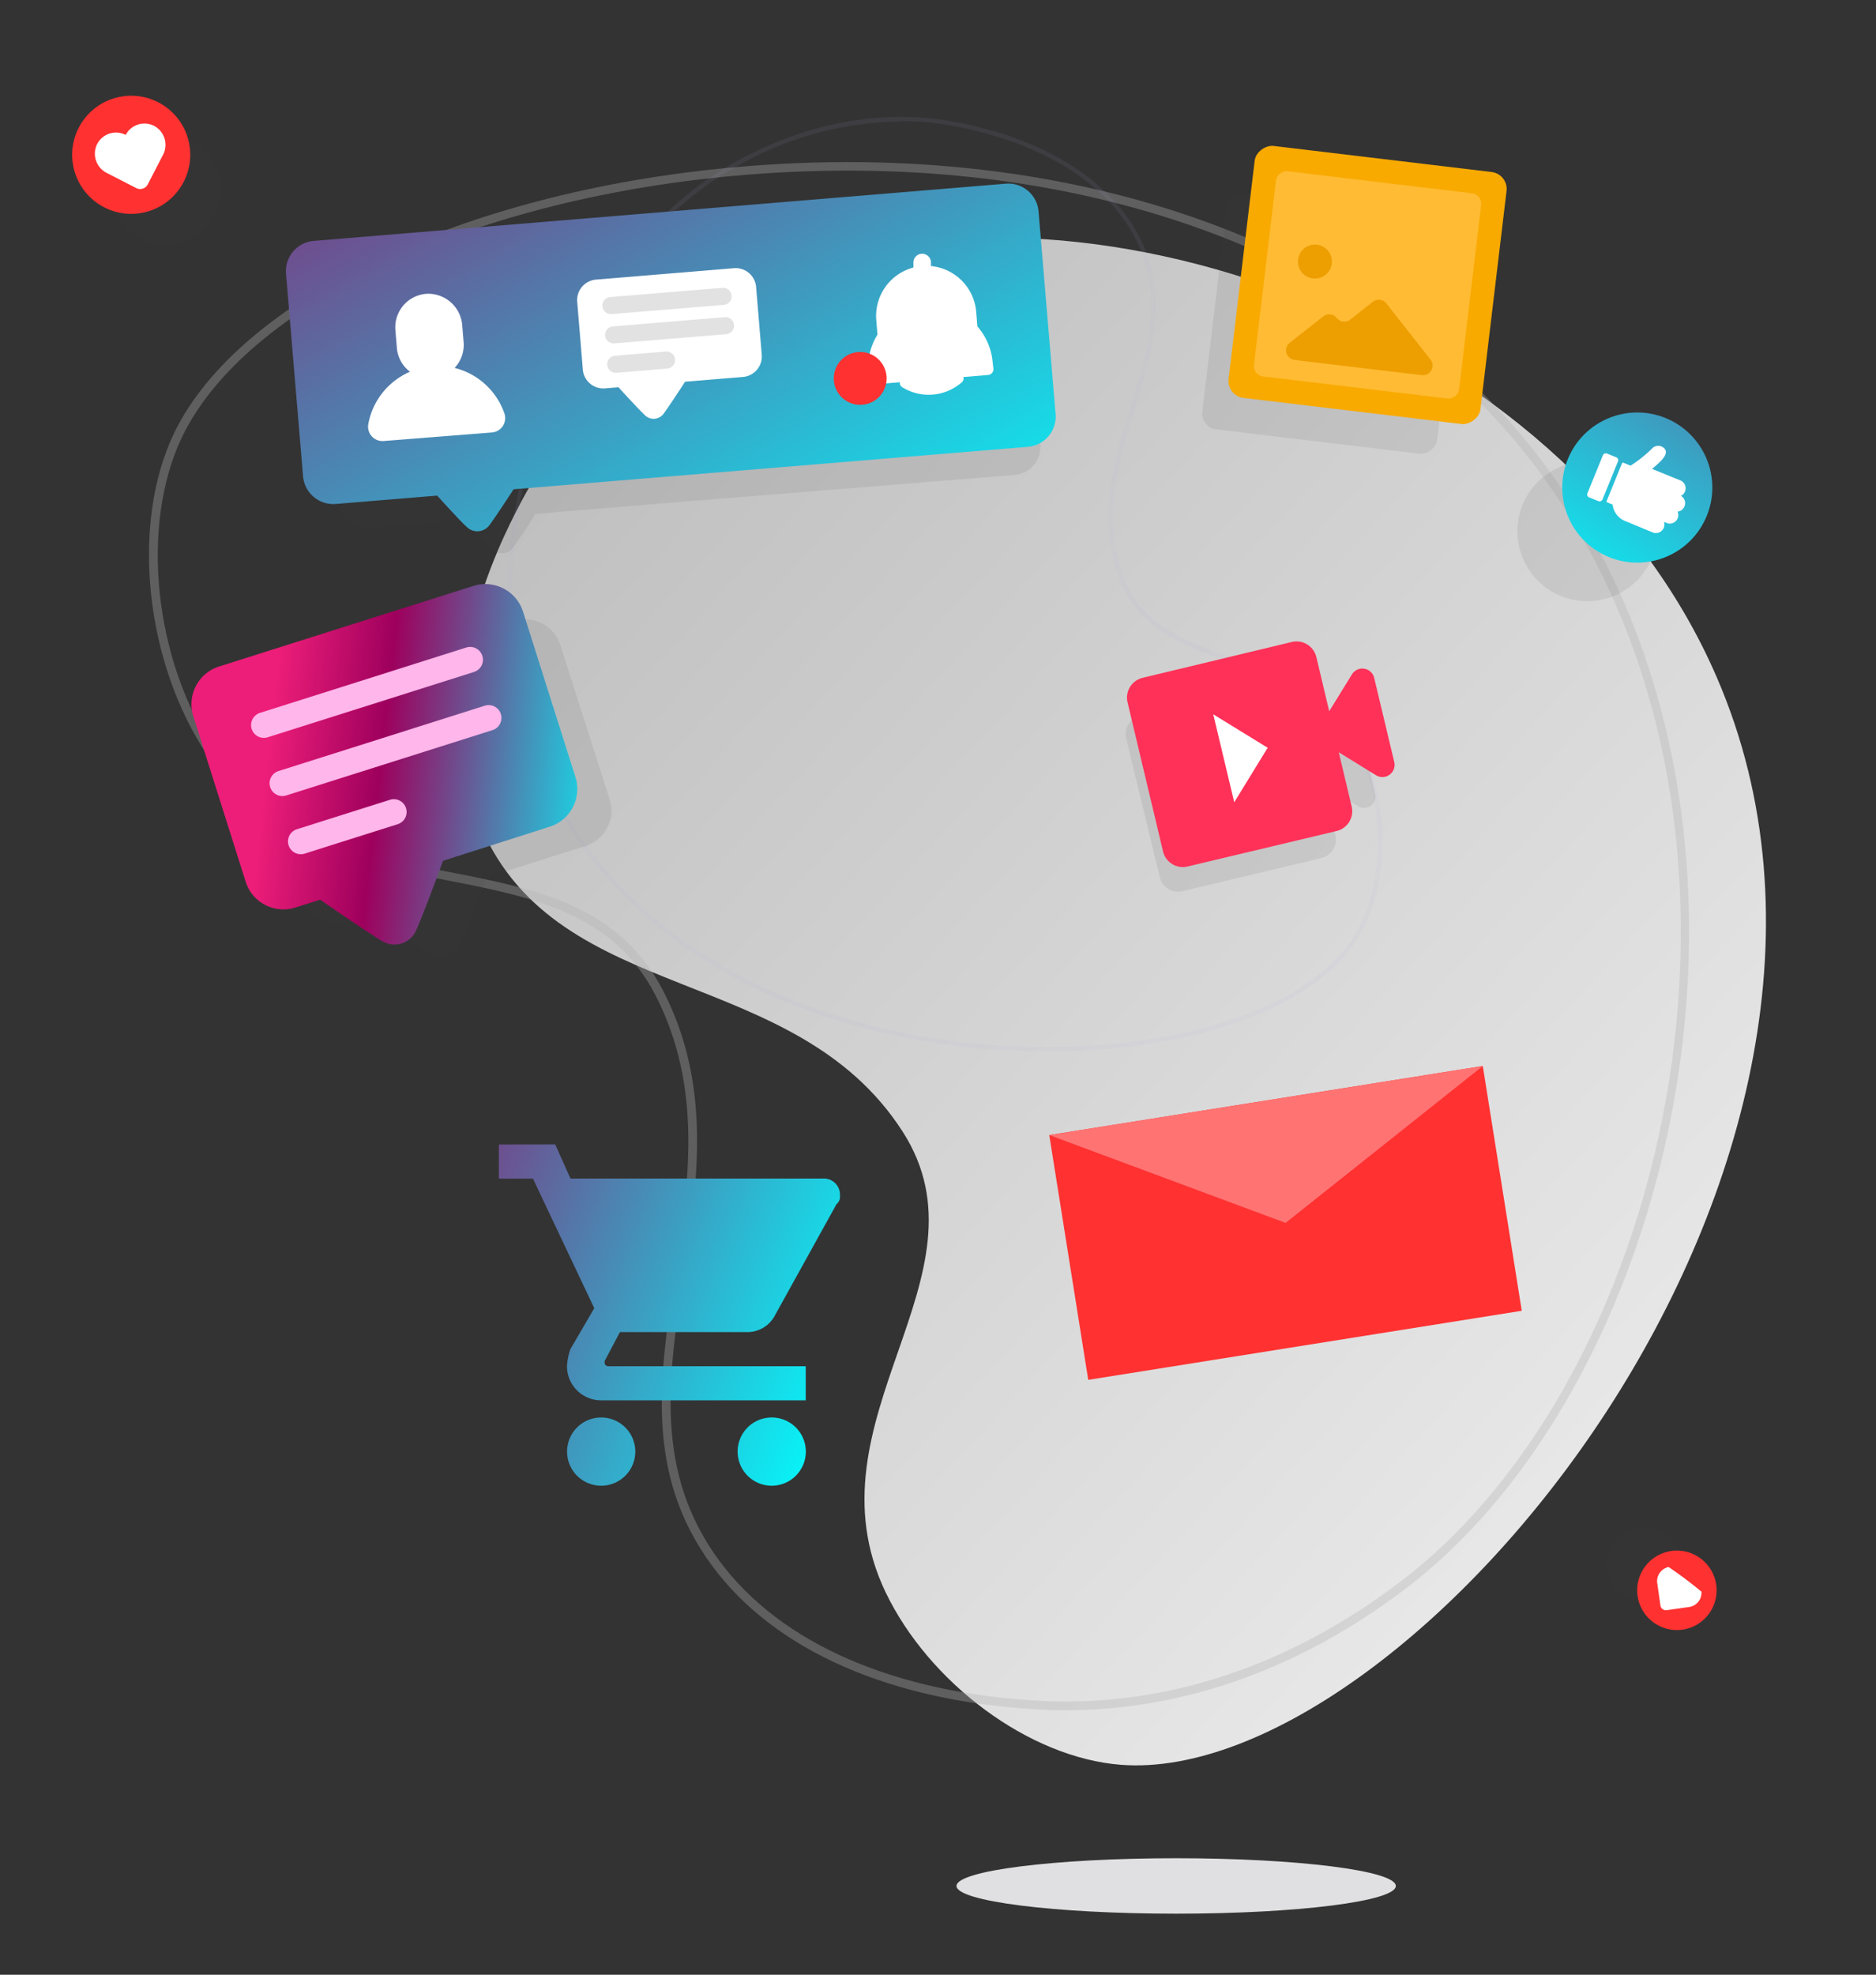<svg xmlns="http://www.w3.org/2000/svg" xmlns:xlink="http://www.w3.org/1999/xlink" viewBox="0 0 220 231.5"><rect x="0" y="0" width="220" height="231.5" fill="#333333" stroke="none"/><defs><style>.cls-1{isolation:isolate;}.cls-2{fill:#e0e0e2;}.cls-3{fill:url(#linear-gradient);}.cls-4{fill:#b3b3b3;opacity:0.35;}.cls-5{fill:#aaaae8;opacity:0.09;mix-blend-mode:color-dodge;}.cls-6{fill:#ff3131;}.cls-7{fill:#ff7373;}.cls-8{fill:#3f3f3f;opacity:0.1;mix-blend-mode:multiply;}.cls-9{fill:url(#Gradient_bez_nazwy_21);}.cls-10{fill:#fff;}.cls-11{fill:#e2e2e2;}.cls-12{fill:#f8aa00;}.cls-13{fill:#fb3;}.cls-14{fill:#ed9e00;}.cls-15{fill:url(#Gradient_bez_nazwy_114);}.cls-16{fill:#ffb6ea;}.cls-17{fill:#ff3158;}.cls-18{fill:url(#Gradient_bez_nazwy_114-2);}.cls-19{fill:url(#Gradient_bez_nazwy_21-2);}</style><linearGradient id="linear-gradient" x1="215.02" y1="187.7" x2="-3.54" y2="-13.08" gradientUnits="userSpaceOnUse"><stop offset="0" stop-color="#efefef"/><stop offset="1" stop-color="#a9a9a9"/></linearGradient><linearGradient id="Gradient_bez_nazwy_21" x1="102.32" y1="81.8" x2="45.57" y2="-17.7" gradientUnits="userSpaceOnUse"><stop offset="0" stop-color="aqua"/><stop offset="1" stop-color="#9e005d"/></linearGradient><linearGradient id="Gradient_bez_nazwy_114" x1="74.1" y1="92.07" x2="31.43" y2="87.4" gradientUnits="userSpaceOnUse"><stop offset="0" stop-color="aqua"/><stop offset="0.69" stop-color="#9e005d"/><stop offset="1" stop-color="#ed1e79"/></linearGradient><linearGradient id="Gradient_bez_nazwy_114-2" x1="182.31" y1="72.64" x2="234.81" y2="-11.36" gradientTransform="translate(172.48 -142.22) rotate(67.83)" xlink:href="#Gradient_bez_nazwy_114"/><linearGradient id="Gradient_bez_nazwy_21-2" x1="101.71" y1="163.54" x2="33.21" y2="136.04" xlink:href="#Gradient_bez_nazwy_21"/></defs><title>dashboard-image</title><g class="cls-1"><g id="Objects"><ellipse class="cls-2" cx="137.93" cy="221.09" rx="25.76" ry="3.25"/><path class="cls-3" d="M91.16,32.6c-4.33,1.8-21,8.75-30.3,26.72-2,3.82-11.28,21.79-4.43,37.67,9.07,21,36.74,15.91,49.43,35.68,10.92,17-11.7,33.73-2,54,5.08,10.58,16.79,19.4,27.63,20.22,33.82,2.54,94.55-70.32,69.85-127.46C183.41,37.82,126,18.07,91.16,32.6Z"/><path class="cls-4" d="M125,200.49c-1,0-1.9,0-2.79-.07-17.56-.87-31.3-6.85-38.69-16.85-7.92-10.72-6.2-22.1-4.37-34.15,1.63-10.74,3.31-21.84-2.27-32.73-5-9.69-14.45-11.54-24.5-13.5-10.27-2-20.89-4.07-27.94-14.47-7.45-11-9.16-27.32-4-38C28.1,35,54.34,22.54,85.78,19.64c40.83-3.77,76.55,9.35,95.56,35.1,30.32,41.07,16.23,106.66-16.57,131.55h0l-.3-.4.3.4C149.6,197.79,135.2,200.49,125,200.49ZM99.44,20q-6.67,0-13.56.63c-31.11,2.87-57,15.14-64.5,30.53-5,10.38-3.36,26.28,3.91,37,6.83,10.06,17.24,12.09,27.31,14.05,10.29,2,20,3.9,25.2,14,5.72,11.18,4,22.44,2.36,33.34-1.79,11.84-3.49,23,4.19,33.41,7.21,9.75,20.68,15.59,37.93,16.44,10.07.5,25.51-1.52,41.89-13.94l.3.4-.3-.4C196.62,160.86,210.55,96,180.54,55.33,163.87,32.76,134.17,20,99.44,20Z"/><path class="cls-5" d="M122.79,123.25q-2.35,0-4.76-.13C93.85,121.78,74.11,111,65.24,94.35,51.08,67.73,65,30.64,86.3,18.94c10.79-5.92,20.13-5.76,26.06-4.58,10.18,2,17.68,6.7,21.13,13.18,3.69,6.94,1.7,13.43-.41,20.31-1.88,6.14-3.83,12.49-1.51,19.36,2.07,6.12,7.47,8,13.18,10s11.84,4.18,15.06,10.86c3.4,7.05,3,16.73-1,22.51C153.56,118.38,139.4,123.25,122.79,123.25Zm-17.15-109a39.4,39.4,0,0,0-19.1,5.17h0C65.42,31,51.64,67.73,65.68,94.11c8.79,16.53,28.37,27.18,52.37,28.5,18.46,1,34.68-3.92,40.39-12.29,3.85-5.64,4.25-15.1.92-22-3.13-6.49-9-8.58-14.77-10.6s-11.35-4-13.49-10.35c-2.37-7-.4-13.45,1.51-19.67,2.08-6.77,4-13.17.44-19.93-3.38-6.34-10.76-10.93-20.79-12.92A34,34,0,0,0,105.64,14.2Zm-19.22,5h0Z"/><rect class="cls-6" x="125.02" y="128.83" width="51.48" height="29.06" transform="translate(-20.68 25.5) rotate(-9.05)"/><polygon class="cls-7" points="150.76 143.36 173.89 124.97 123.05 133.06 150.76 143.36"/><path class="cls-8" d="M116.64,26.94,41,33.19a3.32,3.32,0,0,0-3,3.58L39.78,58.9a3.32,3.32,0,0,0,3.58,3l7.46-.62,3.62-.3c.71.78,2.53,2.75,3.29,3.46a1.64,1.64,0,0,0,2.4-.2c.63-.83,2.1-3.07,2.67-4l18.39-1.52L119,55.68a3.32,3.32,0,0,0,3-3.58L120.22,30A3.32,3.32,0,0,0,116.64,26.94Z"/><rect class="cls-8" x="142.33" y="24.14" width="27.74" height="27.74" rx="1.86" ry="1.86" transform="translate(99.9 188.57) rotate(-83.18)"/><path class="cls-8" d="M65.72,75.64a4.32,4.32,0,0,0-5.43-2.82L32.47,81.63a4.32,4.32,0,0,0-2.82,5.43l5.74,18.11A4.32,4.32,0,0,0,40.82,108l2.72-.86s5.07,3.52,6.84,4.57A2.59,2.59,0,0,0,54,110.55c.85-1.88,3-7.68,3-7.68l11.68-3.7a4.32,4.32,0,0,0,2.82-5.43Z"/><path class="cls-8" d="M159.07,83.84a1.33,1.33,0,0,0-2.42-.39l-2.51,4.08-1.41-5.92A2.23,2.23,0,0,0,150,80l-16.28,3.88a2.23,2.23,0,0,0-1.65,2.68L136,102.82a2.23,2.23,0,0,0,2.68,1.65l16.28-3.88a2.23,2.23,0,0,0,1.65-2.68L155.19,92l4.08,2.51a1.33,1.33,0,0,0,2-1.44Z"/><circle class="cls-8" cx="19.4" cy="22.17" r="6.48" transform="translate(-5.79 6.9) rotate(-17.58)"/><circle class="cls-8" cx="192.81" cy="183.46" r="4.34" transform="translate(-69.66 227.51) rotate(-53.1)"/><circle class="cls-8" cx="186.14" cy="62.27" r="8.2" transform="translate(58.24 211.16) rotate(-67.83)"/><path class="cls-9" d="M118,21.53,36.79,28.24a3.56,3.56,0,0,0-3.25,3.84l2,23.75a3.56,3.56,0,0,0,3.84,3.25l8-.66,3.88-.32c.77.83,2.72,3,3.53,3.72a1.76,1.76,0,0,0,2.57-.21c.67-.89,2.25-3.3,2.87-4.25l19.73-1.63,40.58-3.35a3.56,3.56,0,0,0,3.25-3.84l-2-23.75A3.56,3.56,0,0,0,118,21.53Z"/><path class="cls-10" d="M53.31,43.13a3.91,3.91,0,0,0,1.06-3l-.16-1.93a4,4,0,0,0-4.13-3.76,3.93,3.93,0,0,0-3.71,4.25l.17,2.09a3.91,3.91,0,0,0,1.54,2.8,8.3,8.3,0,0,0-4.9,6.2A1.69,1.69,0,0,0,45,51.7l12.68-1a1.69,1.69,0,0,0,1.48-2.21A8.3,8.3,0,0,0,53.31,43.13Z"/><path class="cls-10" d="M86.06,31.44,69.89,32.78a2.41,2.41,0,0,0-2.2,2.6l.66,7.95a2.41,2.41,0,0,0,2.6,2.2l1.58-.13s2.31,2.54,3.15,3.32a1.44,1.44,0,0,0,2.1-.17c.69-.91,2.56-3.8,2.56-3.8l6.79-.56a2.41,2.41,0,0,0,2.2-2.6l-.66-7.95A2.41,2.41,0,0,0,86.06,31.44Z"/><path class="cls-11" d="M71.68,36.82a1,1,0,0,1-.08-2l13.12-1.08a1,1,0,1,1,.16,2L71.76,36.82Z"/><path class="cls-11" d="M72,40.26a1,1,0,0,1-.08-2L85,37.18a1,1,0,1,1,.16,2L72,40.26Z"/><path class="cls-11" d="M72.25,43.7a1,1,0,0,1-.08-2l5.91-.49a1,1,0,1,1,.16,2l-5.91.49Z"/><path class="cls-10" d="M116.41,42.49a7.28,7.28,0,0,0-1.79-4.22l-.14-1.71a5.88,5.88,0,0,0-5.31-5.37l0-.5a1,1,0,1,0-2.05.17l0,.5a5.88,5.88,0,0,0-4.36,6.16l.14,1.71h0a7.31,7.31,0,0,0-1.07,4.45l.06.74a.69.69,0,0,0,.74.63l2.9-.24a.58.58,0,0,0,.27.58,5.89,5.89,0,0,0,7-.58.58.58,0,0,0,.17-.61l2.9-.24a.69.69,0,0,0,.63-.74Z"/><circle class="cls-6" cx="100.87" cy="44.37" r="3.1" transform="translate(-3.31 8.46) rotate(-4.73)"/><rect class="cls-12" x="145.51" y="18.53" width="29.75" height="29.75" rx="2" ry="2" transform="translate(108.16 188.69) rotate(-83.18)"/><rect class="cls-13" x="148.28" y="21.29" width="24.23" height="24.23" rx="1.21" ry="1.21" transform="translate(108.16 188.69) rotate(-83.18)"/><path class="cls-14" d="M161,35.38l-2.66,2.09a1.13,1.13,0,0,1-1.58-.19h0a1.13,1.13,0,0,0-1.58-.19l-3.94,3.1a1.13,1.13,0,0,0,.56,2l.46.06,9.28,1.11,5.22.62a1.13,1.13,0,0,0,1-1.82l-5.19-6.6A1.13,1.13,0,0,0,161,35.38Z"/><circle class="cls-14" cx="154.21" cy="30.67" r="1.99" transform="translate(105.44 180.14) rotate(-83.18)"/><path class="cls-15" d="M55.51,68.69,25.67,78.14a4.64,4.64,0,0,0-3,5.82l6.15,19.43a4.64,4.64,0,0,0,5.82,3l2.91-.92s5.44,3.78,7.34,4.9a2.78,2.78,0,0,0,3.88-1.23c.91-2,3.18-8.23,3.18-8.23l12.53-4a4.64,4.64,0,0,0,3-5.82L61.34,71.71A4.64,4.64,0,0,0,55.51,68.69Z"/><path class="cls-16" d="M55.6,78.77,31.4,86.43a1.5,1.5,0,0,1-.91-2.86l24.19-7.66a1.5,1.5,0,0,1,.91,2.86Z"/><path class="cls-16" d="M57.76,85.59,33.57,93.25a1.5,1.5,0,0,1-.91-2.86l24.19-7.66a1.5,1.5,0,0,1,.91,2.86Z"/><path class="cls-16" d="M46.64,96.62l-10.91,3.45a1.5,1.5,0,0,1-.91-2.86l10.91-3.45a1.5,1.5,0,0,1,.91,2.86Z"/><path class="cls-17" d="M158.58,79l-2.7,4.38-1.51-6.35a2.39,2.39,0,0,0-2.88-1.77L134,79.46a2.39,2.39,0,0,0-1.77,2.88l4.16,17.47a2.39,2.39,0,0,0,2.88,1.77l17.47-4.16a2.39,2.39,0,0,0,1.77-2.88L157,88.19l4.38,2.7a1.43,1.43,0,0,0,2.13-1.54l-2.36-9.89A1.43,1.43,0,0,0,158.58,79Z"/><polyline class="cls-10" points="142.28 83.74 148.66 87.66 144.74 94.05"/><circle class="cls-6" cx="15.48" cy="18.17" r="6.95" transform="matrix(0.95, -0.3, 0.3, 0.95, -4.77, 5.53)"/><path class="cls-10" d="M18.19,14.82a2.48,2.48,0,0,0-3.45,1A2.48,2.48,0,0,0,11.34,17a2.53,2.53,0,0,0,1.17,3.27L16,22.06a1,1,0,0,0,1.31-.41l1.8-3.48A2.53,2.53,0,0,0,18.19,14.82Z"/><circle class="cls-6" cx="196.65" cy="186.42" r="4.66" transform="translate(-70.5 231.76) rotate(-53.1)"/><path class="cls-10" d="M199.53,186.59a49.81,49.81,0,0,0-3.85-2.89,1.69,1.69,0,0,0-1.33,1.91l.37,2.6a.65.65,0,0,0,.74.55l2.6-.37A1.69,1.69,0,0,0,199.53,186.59Z"/><circle class="cls-18" cx="191.99" cy="57.14" r="8.8" transform="translate(66.64 213.39) rotate(-67.83)"/><path class="cls-10" d="M195.2,52.59a1,1,0,0,0-1.36-.11,15.55,15.55,0,0,1-2.62,2.11l-.83-.34a.14.14,0,0,0-.18.07l-1.79,4.4a.14.14,0,0,0,.07.18l.62.25a2.37,2.37,0,0,0,1.47,1.93l.37.15,2.41,1,.54.22a1,1,0,0,0,1.24-1.27l.39.16a1,1,0,0,0,1.2-1.36,1,1,0,0,0,.4-1.85h0a1,1,0,0,0,0-1.78l-3.39-1.38C194.57,54.26,195.8,53.28,195.2,52.59Z"/><rect class="cls-10" x="185.19" y="55.01" width="5.55" height="1.91" rx="0.35" ry="0.35" transform="translate(65.22 208.93) rotate(-67.84)"/><path class="cls-19" d="M70.5,166.17a4,4,0,1,0,4,4,4,4,0,0,0-4-4Zm-12-32v4h4l7.19,15.19-2.8,4.8a7.22,7.22,0,0,0-.4,2,4,4,0,0,0,4,4h24v-4H71.3a.42.42,0,0,1-.4-.4v-.2l1.8-3.4H87.5a3.66,3.66,0,0,0,3.4-2l7.2-13a1.11,1.11,0,0,0,.4-1,1.89,1.89,0,0,0-2-2H66.9l-1.79-4Zm32,32a4,4,0,1,0,4,4,4,4,0,0,0-4-4Zm0,0"/></g></g></svg>